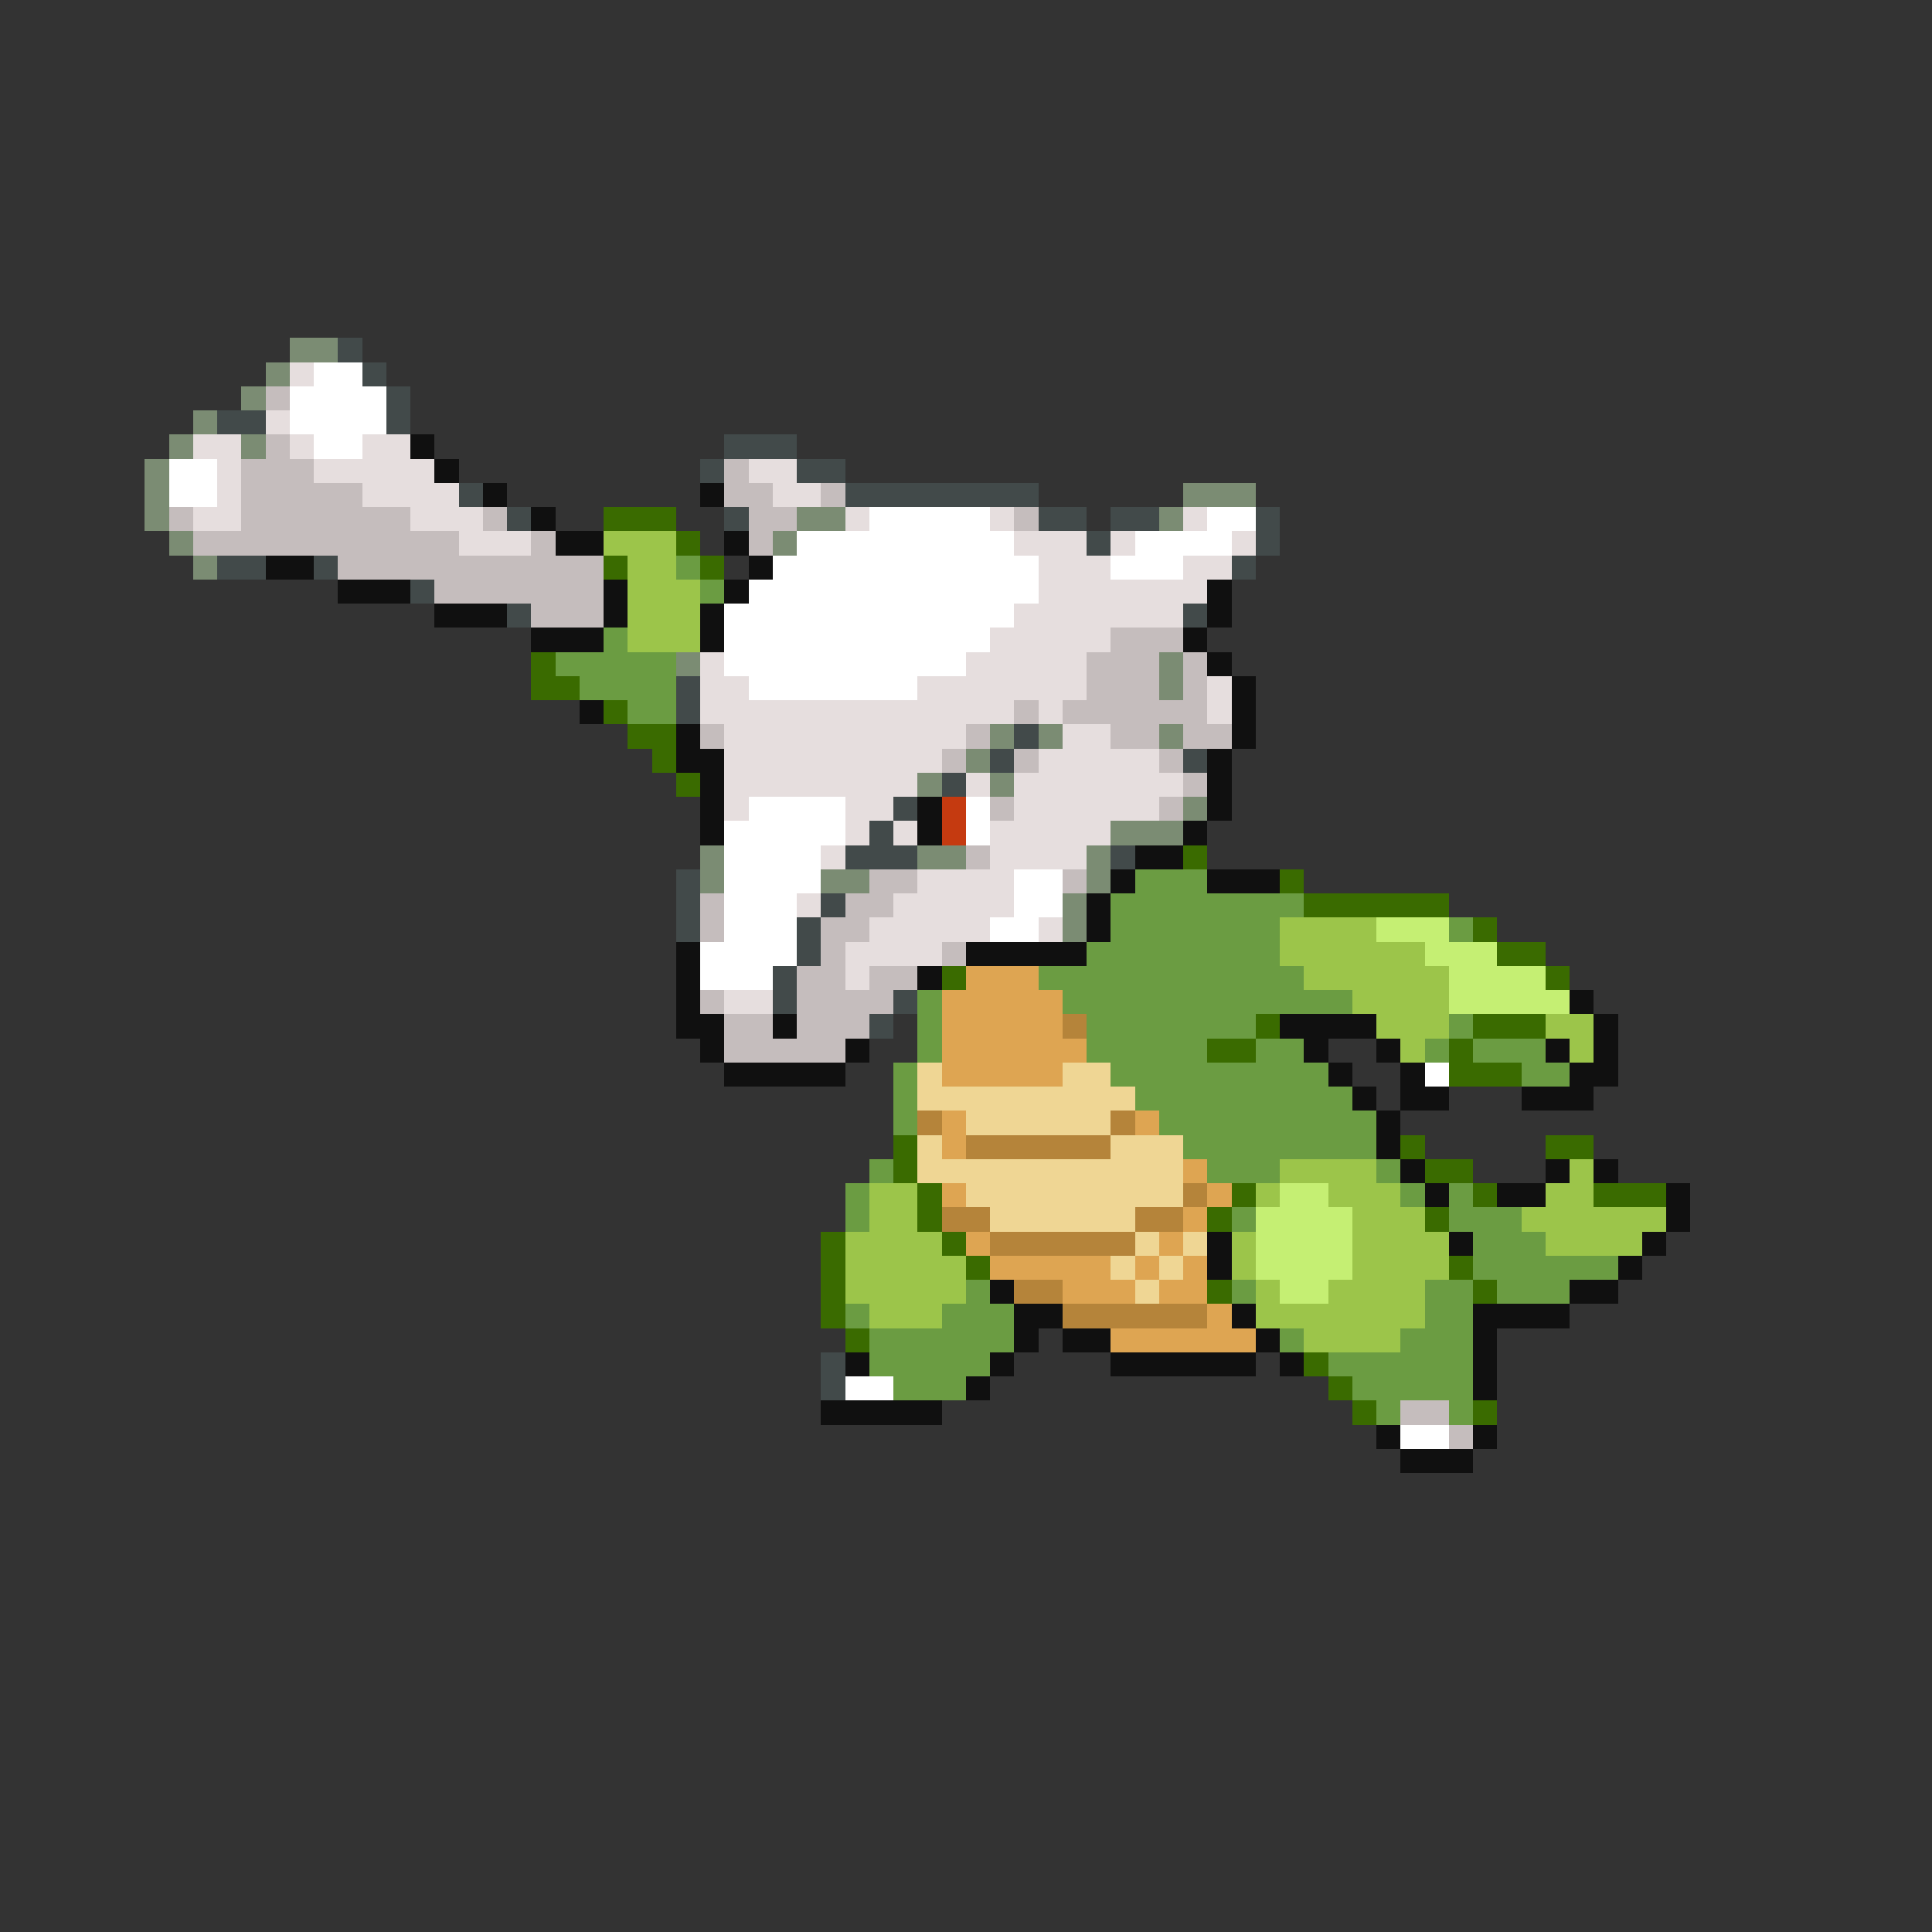 <svg xmlns="http://www.w3.org/2000/svg" viewBox="0 -0.5 80 80" shape-rendering="crispEdges">
<rect x="0" y="-0.5" width="80" height="80" fill="#333333" stroke="none"/>
<path stroke="#7b8c73" d="M12 14h2M11 15h1M10 16h1M8 17h1M7 18h1M10 18h1M6 19h1M6 20h1M49 20h3M6 21h1M33 21h2M48 21h1M7 22h1M32 22h1M8 23h1M28 27h1M48 27h1M48 28h1M41 30h1M43 30h1M48 30h1M40 31h1M38 32h1M41 32h1M49 33h1M46 34h3M29 35h1M38 35h2M45 35h1M29 36h1M34 36h2M45 36h1M44 37h1M44 38h1" />
<path stroke="#424a4a" d="M14 14h1M15 15h1M16 16h1M9 17h2M16 17h1M30 18h3M29 19h1M33 19h2M19 20h1M35 20h8M21 21h1M30 21h1M43 21h2M46 21h2M52 21h1M45 22h1M52 22h1M9 23h2M13 23h1M51 23h1M17 24h1M21 25h1M49 25h1M28 28h1M28 29h1M42 30h1M41 31h1M49 31h1M39 32h1M37 33h1M36 34h1M35 35h3M46 35h1M28 36h1M28 37h1M34 37h1M28 38h1M33 38h1M33 39h1M32 40h1M32 41h1M37 41h1M36 42h1M34 56h1M34 57h1" />
<path stroke="#e6dede" d="M12 15h1M11 17h1M8 18h2M12 18h1M15 18h2M9 19h1M13 19h5M31 19h2M9 20h1M15 20h4M32 20h2M8 21h2M17 21h3M35 21h1M41 21h1M49 21h1M19 22h3M42 22h3M46 22h1M51 22h1M43 23h3M49 23h2M43 24h7M42 25h7M41 26h5M29 27h1M40 27h5M29 28h2M38 28h7M50 28h1M29 29h13M43 29h1M50 29h1M30 30h10M44 30h2M30 31h9M43 31h5M30 32h8M40 32h1M42 32h7M30 33h1M35 33h2M42 33h6M35 34h1M37 34h1M41 34h5M34 35h1M41 35h4M38 36h4M33 37h1M37 37h5M36 38h5M43 38h1M35 39h4M35 40h1M30 41h2" />
<path stroke="#ffffff" d="M13 15h2M12 16h4M12 17h4M13 18h2M7 19h2M7 20h2M36 21h5M50 21h2M33 22h9M47 22h4M32 23h11M46 23h3M31 24h12M30 25h12M30 26h11M30 27h10M31 28h7M31 33h4M40 33h1M30 34h5M40 34h1M30 35h4M30 36h4M42 36h2M30 37h3M42 37h2M30 38h3M41 38h2M29 39h4M29 40h3M59 44h1M35 57h2M58 59h2" />
<path stroke="#c5bdbd" d="M11 16h1M11 18h1M10 19h3M30 19h1M10 20h5M30 20h2M34 20h1M7 21h1M10 21h7M20 21h1M31 21h2M42 21h1M8 22h11M22 22h1M31 22h1M14 23h11M18 24h7M22 25h3M46 26h3M45 27h3M49 27h1M45 28h3M49 28h1M42 29h1M44 29h6M29 30h1M40 30h1M46 30h2M49 30h2M39 31h1M42 31h1M48 31h1M49 32h1M41 33h1M48 33h1M40 35h1M36 36h2M44 36h1M29 37h1M35 37h2M29 38h1M34 38h2M34 39h1M39 39h1M33 40h2M36 40h2M29 41h1M33 41h4M30 42h2M33 42h3M30 43h5M58 58h2M60 59h1" />
<path stroke="#101010" d="M17 18h1M18 19h1M20 20h1M29 20h1M22 21h1M23 22h2M30 22h1M11 23h2M31 23h1M14 24h3M25 24h1M30 24h1M50 24h1M18 25h3M25 25h1M29 25h1M50 25h1M22 26h3M29 26h1M49 26h1M50 27h1M51 28h1M24 29h1M51 29h1M28 30h1M51 30h1M28 31h2M50 31h1M29 32h1M50 32h1M29 33h1M38 33h1M50 33h1M29 34h1M38 34h1M49 34h1M47 35h2M46 36h1M50 36h3M45 37h1M45 38h1M28 39h1M40 39h5M28 40h1M38 40h1M28 41h1M65 41h1M28 42h2M32 42h1M53 42h4M66 42h1M29 43h1M35 43h1M54 43h1M57 43h1M64 43h1M66 43h1M30 44h5M55 44h1M58 44h1M65 44h2M56 45h1M58 45h2M63 45h3M57 46h1M57 47h1M58 48h1M64 48h1M66 48h1M59 49h1M62 49h2M69 49h1M69 50h1M50 51h1M60 51h1M68 51h1M50 52h1M67 52h1M41 53h1M65 53h2M42 54h2M51 54h1M61 54h4M42 55h1M44 55h2M52 55h1M61 55h1M35 56h1M41 56h1M46 56h6M53 56h1M61 56h1M40 57h1M61 57h1M34 58h5M57 59h1M61 59h1M58 60h3" />
<path stroke="#3a6b00" d="M25 21h3M28 22h1M25 23h1M29 23h1M22 27h1M22 28h2M25 29h1M26 30h2M27 31h1M28 32h1M49 35h1M53 36h1M54 37h6M61 38h1M62 39h2M39 40h1M64 40h1M52 42h1M61 42h3M50 43h2M60 43h1M60 44h3M37 47h1M58 47h1M64 47h2M37 48h1M59 48h2M38 49h1M51 49h1M61 49h1M66 49h3M38 50h1M50 50h1M59 50h1M34 51h1M39 51h1M34 52h1M40 52h1M60 52h1M34 53h1M50 53h1M61 53h1M34 54h1M35 55h1M54 56h1M55 57h1M56 58h1M61 58h1" />
<path stroke="#9cc54a" d="M25 22h3M26 23h2M26 24h3M26 25h3M26 26h3M53 38h4M53 39h6M54 40h6M56 41h4M57 42h3M64 42h2M58 43h1M65 43h1M53 48h4M65 48h1M36 49h2M52 49h1M55 49h3M64 49h2M36 50h2M56 50h3M63 50h6M35 51h4M51 51h1M56 51h4M64 51h4M35 52h5M51 52h1M56 52h4M35 53h5M52 53h1M55 53h4M36 54h3M52 54h7M54 55h4" />
<path stroke="#6b9c42" d="M28 23h1M29 24h1M25 26h1M23 27h5M24 28h4M26 29h2M47 36h3M46 37h8M46 38h7M60 38h1M45 39h8M43 40h11M38 41h1M44 41h12M38 42h1M45 42h7M60 42h1M38 43h1M45 43h5M52 43h2M59 43h1M61 43h3M37 44h1M46 44h9M63 44h2M37 45h1M47 45h9M37 46h1M48 46h9M49 47h8M36 48h1M50 48h3M57 48h1M35 49h1M58 49h1M60 49h1M35 50h1M51 50h1M60 50h3M61 51h3M61 52h6M40 53h1M51 53h1M59 53h2M62 53h3M35 54h1M39 54h3M59 54h2M36 55h6M53 55h1M58 55h3M36 56h5M55 56h6M37 57h3M56 57h5M57 58h1M60 58h1" />
<path stroke="#c53a10" d="M39 33h1M39 34h1" />
<path stroke="#c5ef73" d="M57 38h3M59 39h3M60 40h4M60 41h5M53 49h2M52 50h4M52 51h4M52 52h4M53 53h2" />
<path stroke="#dea552" d="M40 40h3M39 41h5M39 42h5M39 43h6M39 44h5M39 46h1M47 46h1M39 47h1M49 48h1M39 49h1M50 49h1M49 50h1M40 51h1M48 51h1M41 52h5M47 52h1M49 52h1M44 53h3M48 53h2M50 54h1M46 55h6" />
<path stroke="#b5843a" d="M44 42h1M38 46h1M46 46h1M40 47h6M49 49h1M39 50h2M47 50h2M41 51h6M42 53h2M44 54h6" />
<path stroke="#efd694" d="M38 44h1M44 44h2M38 45h9M40 46h6M38 47h1M46 47h3M38 48h11M40 49h9M41 50h6M47 51h1M49 51h1M46 52h1M48 52h1M47 53h1" />
</svg>